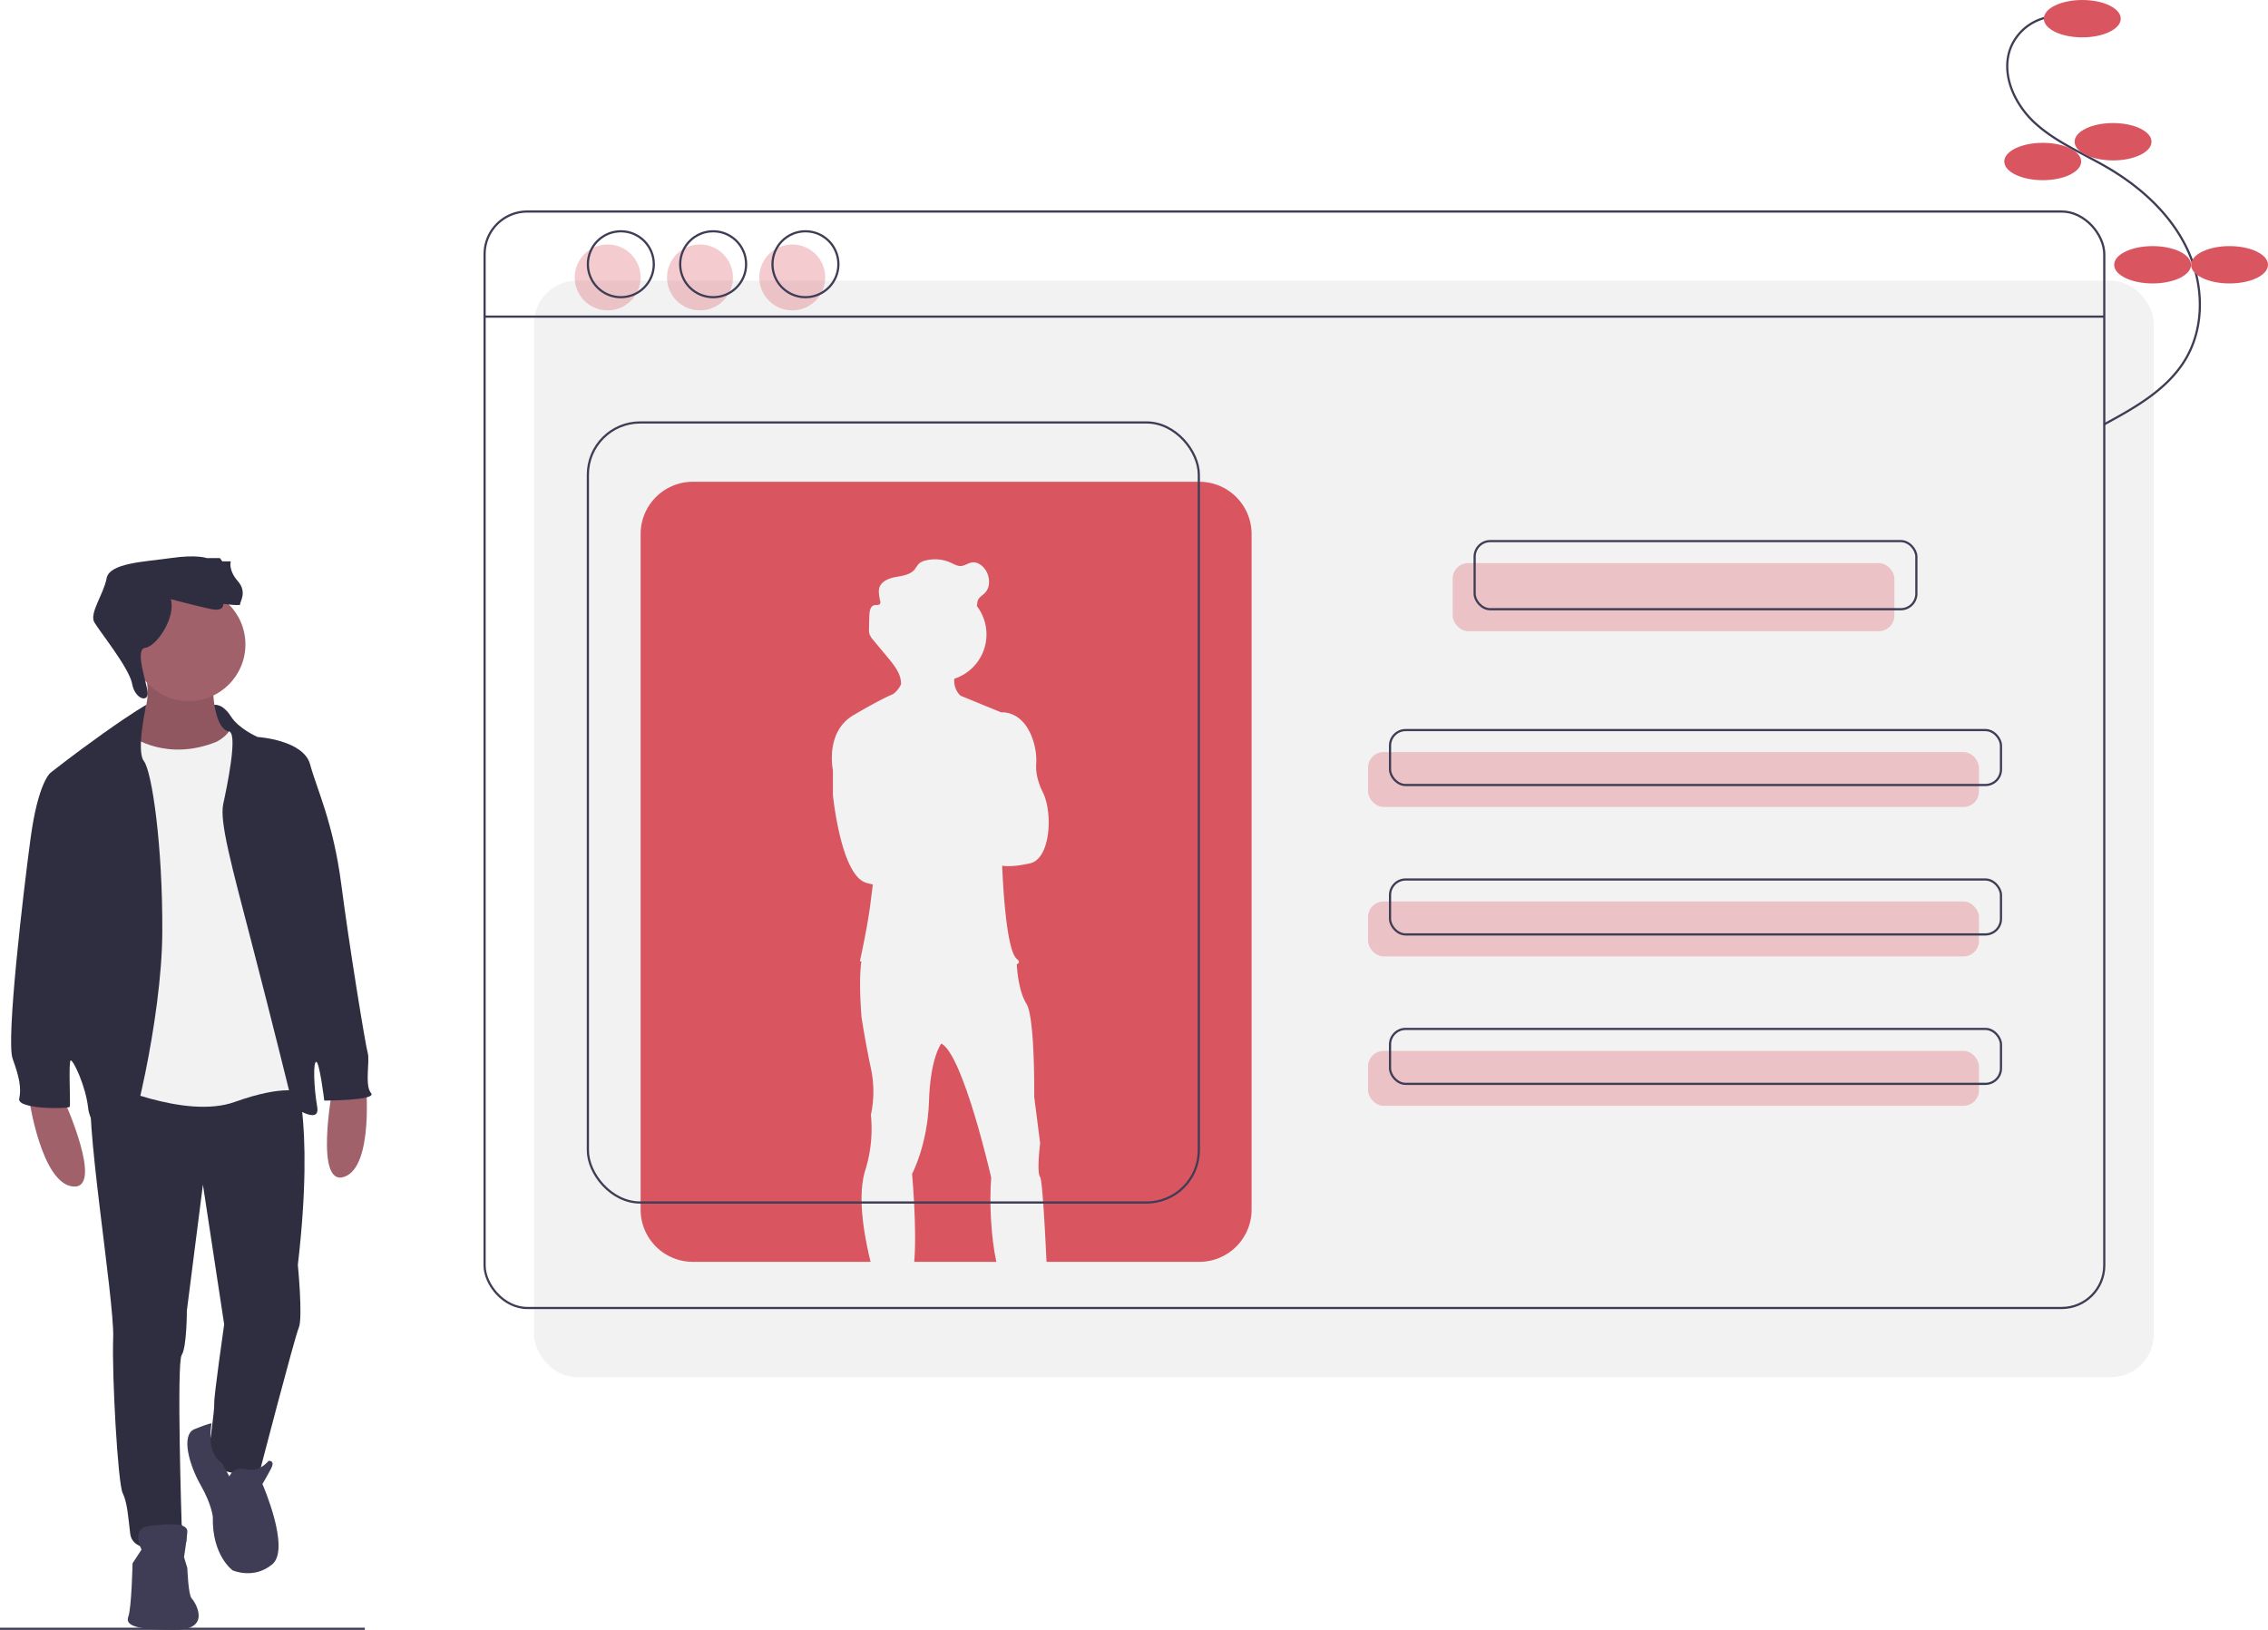 <svg xmlns="http://www.w3.org/2000/svg" width="1032" height="741.753" viewBox="0 0 1032 741.753"><line x2="166" transform="translate(0 741.253)" fill="none" stroke="#3f3d56" stroke-miterlimit="10" stroke-width="1"/><rect width="737" height="499" rx="19.398" transform="translate(243 127.753)" fill="#f2f2f2"/><rect width="737" height="499" rx="19.398" transform="translate(220.5 96.253)" fill="none" stroke="#3f3d56" stroke-miterlimit="10" stroke-width="1"/><line x2="737" transform="translate(220.5 144.093)" fill="none" stroke="#3f3d56" stroke-miterlimit="10" stroke-width="1"/><rect width="201" height="31" rx="7.093" transform="translate(661 256.253)" fill="#d95560" opacity="0.3"/><rect width="278" height="25" rx="7.093" transform="translate(622.5 342.253)" fill="#d95560" opacity="0.3"/><rect width="278" height="25" rx="7.093" transform="translate(622.5 410.253)" fill="#d95560" opacity="0.3"/><rect width="278" height="25" rx="7.093" transform="translate(622.5 478.253)" fill="#d95560" opacity="0.3"/><rect width="201" height="31" rx="7.093" transform="translate(671 246.253)" fill="none" stroke="#3f3d56" stroke-miterlimit="10" stroke-width="1"/><rect width="278" height="25" rx="7.093" transform="translate(632.5 332.253)" fill="none" stroke="#3f3d56" stroke-miterlimit="10" stroke-width="1"/><rect width="278" height="25" rx="7.093" transform="translate(632.5 400.253)" fill="none" stroke="#3f3d56" stroke-miterlimit="10" stroke-width="1"/><rect width="278" height="25" rx="7.093" transform="translate(632.5 468.253)" fill="none" stroke="#3f3d56" stroke-miterlimit="10" stroke-width="1"/><circle cx="15" cy="15" r="15" transform="translate(261.5 111.253)" fill="#d95560" opacity="0.3"/><circle cx="15" cy="15" r="15" transform="translate(303.5 111.253)" fill="#d95560" opacity="0.3"/><circle cx="15" cy="15" r="15" transform="translate(345.5 111.253)" fill="#d95560" opacity="0.3"/><circle cx="15" cy="15" r="15" transform="translate(267.5 105.253)" fill="none" stroke="#3f3d56" stroke-miterlimit="10" stroke-width="1"/><circle cx="15" cy="15" r="15" transform="translate(309.5 105.253)" fill="none" stroke="#3f3d56" stroke-miterlimit="10" stroke-width="1"/><circle cx="15" cy="15" r="15" transform="translate(351.5 105.253)" fill="none" stroke="#3f3d56" stroke-miterlimit="10" stroke-width="1"/><path d="M537.854,653.379c-2.511-11.568-3.177-27.369-2.333-38.36,0,0-12.7-55.786-22.69-60.991l0,0c-.153.2-5,6.554-5.617,26.224-.625,19.983-7.7,33.1-7.7,33.1s2.29,24.908.98,40.028Z" transform="translate(-84.5 -79.126)" fill="#d95560"/><path d="M630.228,298.379H399.772A23.772,23.772,0,0,0,376,322.151V629.607a23.772,23.772,0,0,0,23.772,23.772h80.855c-2.7-11.2-6.057-28.691-2.657-40.852l0-.008,0,.005c.159-.568.327-1.127.516-1.67a63.5,63.5,0,0,0,2.292-24.354,50.61,50.61,0,0,0,0-21.232c-2.5-11.656-4.246-23.105-4.246-23.105s-1.377-15.4-.175-24.844c.027-.207.058-.4.087-.605l-.662-.152s3.539-16.028,4.788-26.228c.295-2.408.683-5.46,1.1-8.715a20.936,20.936,0,0,1-3.393-.86C467.039,476.8,463.5,441,463.5,441V429.656s-3.747-17.381,9.367-25.083c12.628-7.416,17.67-9.446,18.026-9.586.1-.069.19-.131.288-.207a11.061,11.061,0,0,0,3.29-4.234q.026-.429.012-.852c-.213-4.067-3.044-7.765-5.73-10.992l-6.873-8.257a8.072,8.072,0,0,1-1.77-2.865,6.6,6.6,0,0,1-.187-1.8q0-.337,0-.673.056-3.078.167-6.155c.064-1.792.516-4.054,2.271-4.422.913-.192,2.121.142,2.6-.656a1.565,1.565,0,0,0,.117-1.061c-.006.027-.007.054-.015.081-.006-.033-.012-.067-.018-.1a22.437,22.437,0,0,1-.651-4.386,5.842,5.842,0,0,1,.282-1.97c1.017-2.975,4.518-4.2,7.611-4.757s6.567-1.044,8.508-3.517a26.937,26.937,0,0,1,1.689-2.374,6.629,6.629,0,0,1,3.166-1.6,17.5,17.5,0,0,1,11.506,1.021c1.5.683,3,1.6,4.641,1.5,1.705-.108,3.162-1.308,4.845-1.6,2.719-.472,5.319,1.566,6.659,3.978a9.851,9.851,0,0,1,1.233,5.023,6.912,6.912,0,0,1-1.764,4.741c-1.17,1.241-2.916,2.094-3.4,3.73-.2.666-.152,1.383-.327,2.055-.022.084-.057.162-.086.244.032.042.067.081.1.123a21.231,21.231,0,0,1-10.332,33.019c-.008.211-.016.421-.015.633a9.173,9.173,0,0,0,2.84,7.065l18.547,7.606s11.166-1.353,15.2,15.31a28.824,28.824,0,0,1,.69,8.457c-.146,2.513.2,6.936,3.057,12.66,4.579,9.159,3.539,30.182-5.828,32.264-8.872,1.972-12.324,1.143-12.664,1.05l-.02.368c.146,3.945,1.55,37.969,6.648,42.086,1.41,1.138,1.14,1.908-.016,2.426l0,0s.009.219.031.612c.153,2.488.94,11.965,4.353,17.357,3.956,6.245,3.541,42.257,3.541,42.257l2.7,21.232s-1.664,13.114,0,15.4c.946,1.3,2.091,21.4,2.905,38.57h69.53A23.772,23.772,0,0,0,654,629.607V322.151a23.772,23.772,0,0,0-23.772-23.772Z" transform="translate(-84.5 -79.126)" fill="#d95560"/><rect width="278" height="355" rx="23.772" transform="translate(267.5 192.253)" fill="none" stroke="#3f3d56" stroke-miterlimit="10" stroke-width="1"/><path d="M185.324,400.757S176,398,174,401s2.727,24.748,2.727,24.748L197.273,427,190.1,408.89Z" transform="translate(-84.5 -79.126)" fill="#2f2e41"/><path d="M113.444,579.347s18.695,41.042,4.3,39.753-19.984-39.753-19.984-39.753Z" transform="translate(-84.5 -79.126)" fill="#a0616a"/><path d="M235.711,575.071s-8.2,44.347,5.455,39.611,9.764-43.409,9.764-43.409Z" transform="translate(-84.5 -79.126)" fill="#a0616a"/><path d="M181.347,390.466s-.215,20.629,7.736,21.7S184.57,424.2,184.57,424.2L170.388,427l-20.414-1.5-9.025-11.6s15.9-7.521,9.025-30.943Z" transform="translate(-84.5 -79.126)" fill="#a0616a"/><path d="M181.347,390.466s-.215,20.629,7.736,21.7S184.57,424.2,184.57,424.2L170.388,427l-20.414-1.5-9.025-11.6s15.9-7.521,9.025-30.943Z" transform="translate(-84.5 -79.126)" opacity="0.1"/><path d="M217.876,564.95s10.1,21.7,2.149,89.82c0,0,2.364,24.067.43,28.579S202.619,749.1,202.619,749.1s-20.414,4.513-23.207-9.025c0,0,2.793-19.339,2.579-22.348s4.513-35.885,4.513-35.885l-9.67-63.6-7.306,57.373s0,16.546-2.364,20.2,0,77.142,0,77.142,6.661,11.174-3.438,11.389-19.124-.215-19.984-7.306-1.289-14.182-3.438-18.48-4.942-53.505-4.3-70.7-14.182-105.507-9.455-114.747S217.876,564.95,217.876,564.95Z" transform="translate(-84.5 -79.126)" fill="#2f2e41"/><circle cx="25.786" cy="25.786" r="25.786" transform="translate(60.102 267.504)" fill="#a0616a"/><path d="M144.6,414.318s15.686,11.6,38.464,2.364c0,0,7.521-3.653,6.876-9.24s15.686,44.91,15.686,44.91l16.546,87.886-.86,35.885s-7.306-3.653-30.083,4.513-59.952-9.24-59.952-9.24l1.289-92.184,1.289-53.72,3.438-11.819S139.015,410.45,144.6,414.318Z" transform="translate(-84.5 -79.126)" fill="#f2f2f2"/><path d="M182.063,399.893s3.8-.617,7.449,5.185,12.248,9.455,12.248,9.455S222.6,415.822,225.612,427s10.529,26.43,14.182,54.58,10.959,73.06,12.033,76.713-1.5,14.827,1.5,18.265-21.273,3.438-21.273,3.438-2.149-17.62-3.653-17.62-1.074,11.818.43,20.414-10.959,0-10.959,0-9.67-39.323-18.91-74.779S184.355,453,186.074,445.046s6.446-30.728,3.008-32.877S182.063,399.893,182.063,399.893Z" transform="translate(-84.5 -79.126)" fill="#2f2e41"/><path d="M151.076,399.874s-5.614,3.055-19.8,13.155-23.852,17.835-23.852,17.835-5.587,4.3-9.025,29.868-11.174,91.755-8.166,100.135,4.083,13.323,3.008,18.265,22.563,4.727,22.992,3.653-.645-20.629.43-21.058,6.876,11.6,7.951,21.7,13.538,18.05,16.331,18.05,17.191-58.233,17.405-97.986-4.727-73.275-8.38-78S151.076,399.874,151.076,399.874Z" transform="translate(-84.5 -79.126)" fill="#2f2e41"/><path d="M188.867,751.037s1.719-4.727,7.736-3.223,10.1-3.868,10.1-3.868,3.223-.43,1.074,3.653-3.868,6.876-3.868,6.876S216.8,783.914,208.421,791s-18.05,2.793-18.05,2.793-9.455-6.661-9.025-24.282c0,0-.43-5.587-5.587-14.612s-9.025-22.777-2.793-25.356,7.835-2.674,7.835-2.674-2.916,13.337,4.616,18Z" transform="translate(-84.5 -79.126)" fill="#3f3d56"/><path d="M148.9,784.344s-5.157-9.67,3.438-10.744,17.835-1.719,17.405,2.793-1.5,11.389-1.5,11.389l1.5,4.942s.43,12.248,1.934,13.752,9.67,14.4-7.736,14.4-22.562-1.934-21.058-6.017,1.934-24.282,1.934-24.282Z" transform="translate(-84.5 -79.126)" fill="#3f3d56"/><path d="M162.222,351.788s12.033,3.223,18.265,4.513,5.587-2.364,5.587-2.364,8.165,1.074,7.736.215,3.438-5.372-1.074-10.529-3.223-9.025-3.223-9.025h-3.868l-1.074-1.5h-6.017s-4.512-1.719-16.331,0-27.935,2.149-29.224,9.24-7.951,15.9-5.587,19.984,15.9,20.844,17.19,27.935,7.309,8.667,7.093,4.226-6.233-19.912-1.076-20.557S164.586,360.168,162.222,351.788Z" transform="translate(-84.5 -79.126)" fill="#2f2e41"/><path d="M1019.38,86.584a22.982,22.982,0,0,0-19.81,13.851c-4.954,11.974,1.424,26.039,11,34.77s21.874,13.722,33.048,20.282c15.01,8.811,28.5,21.043,36.007,36.744s8.309,35.15-.519,50.15c-8.194,13.922-23.093,22.255-37.3,29.94" transform="translate(-84.5 -79.126)" fill="none" stroke="#3f3d56" stroke-miterlimit="10" stroke-width="1"/><ellipse cx="17.5" cy="8.5" rx="17.5" ry="8.5" transform="translate(930)" fill="#d95560"/><ellipse cx="17.5" cy="8.5" rx="17.5" ry="8.5" transform="translate(944 56)" fill="#d95560"/><ellipse cx="17.5" cy="8.5" rx="17.5" ry="8.5" transform="translate(912 65)" fill="#d95560"/><ellipse cx="17.5" cy="8.5" rx="17.5" ry="8.5" transform="translate(962 112)" fill="#d95560"/><ellipse cx="17.5" cy="8.5" rx="17.5" ry="8.5" transform="translate(997 112)" fill="#d95560"/></svg>